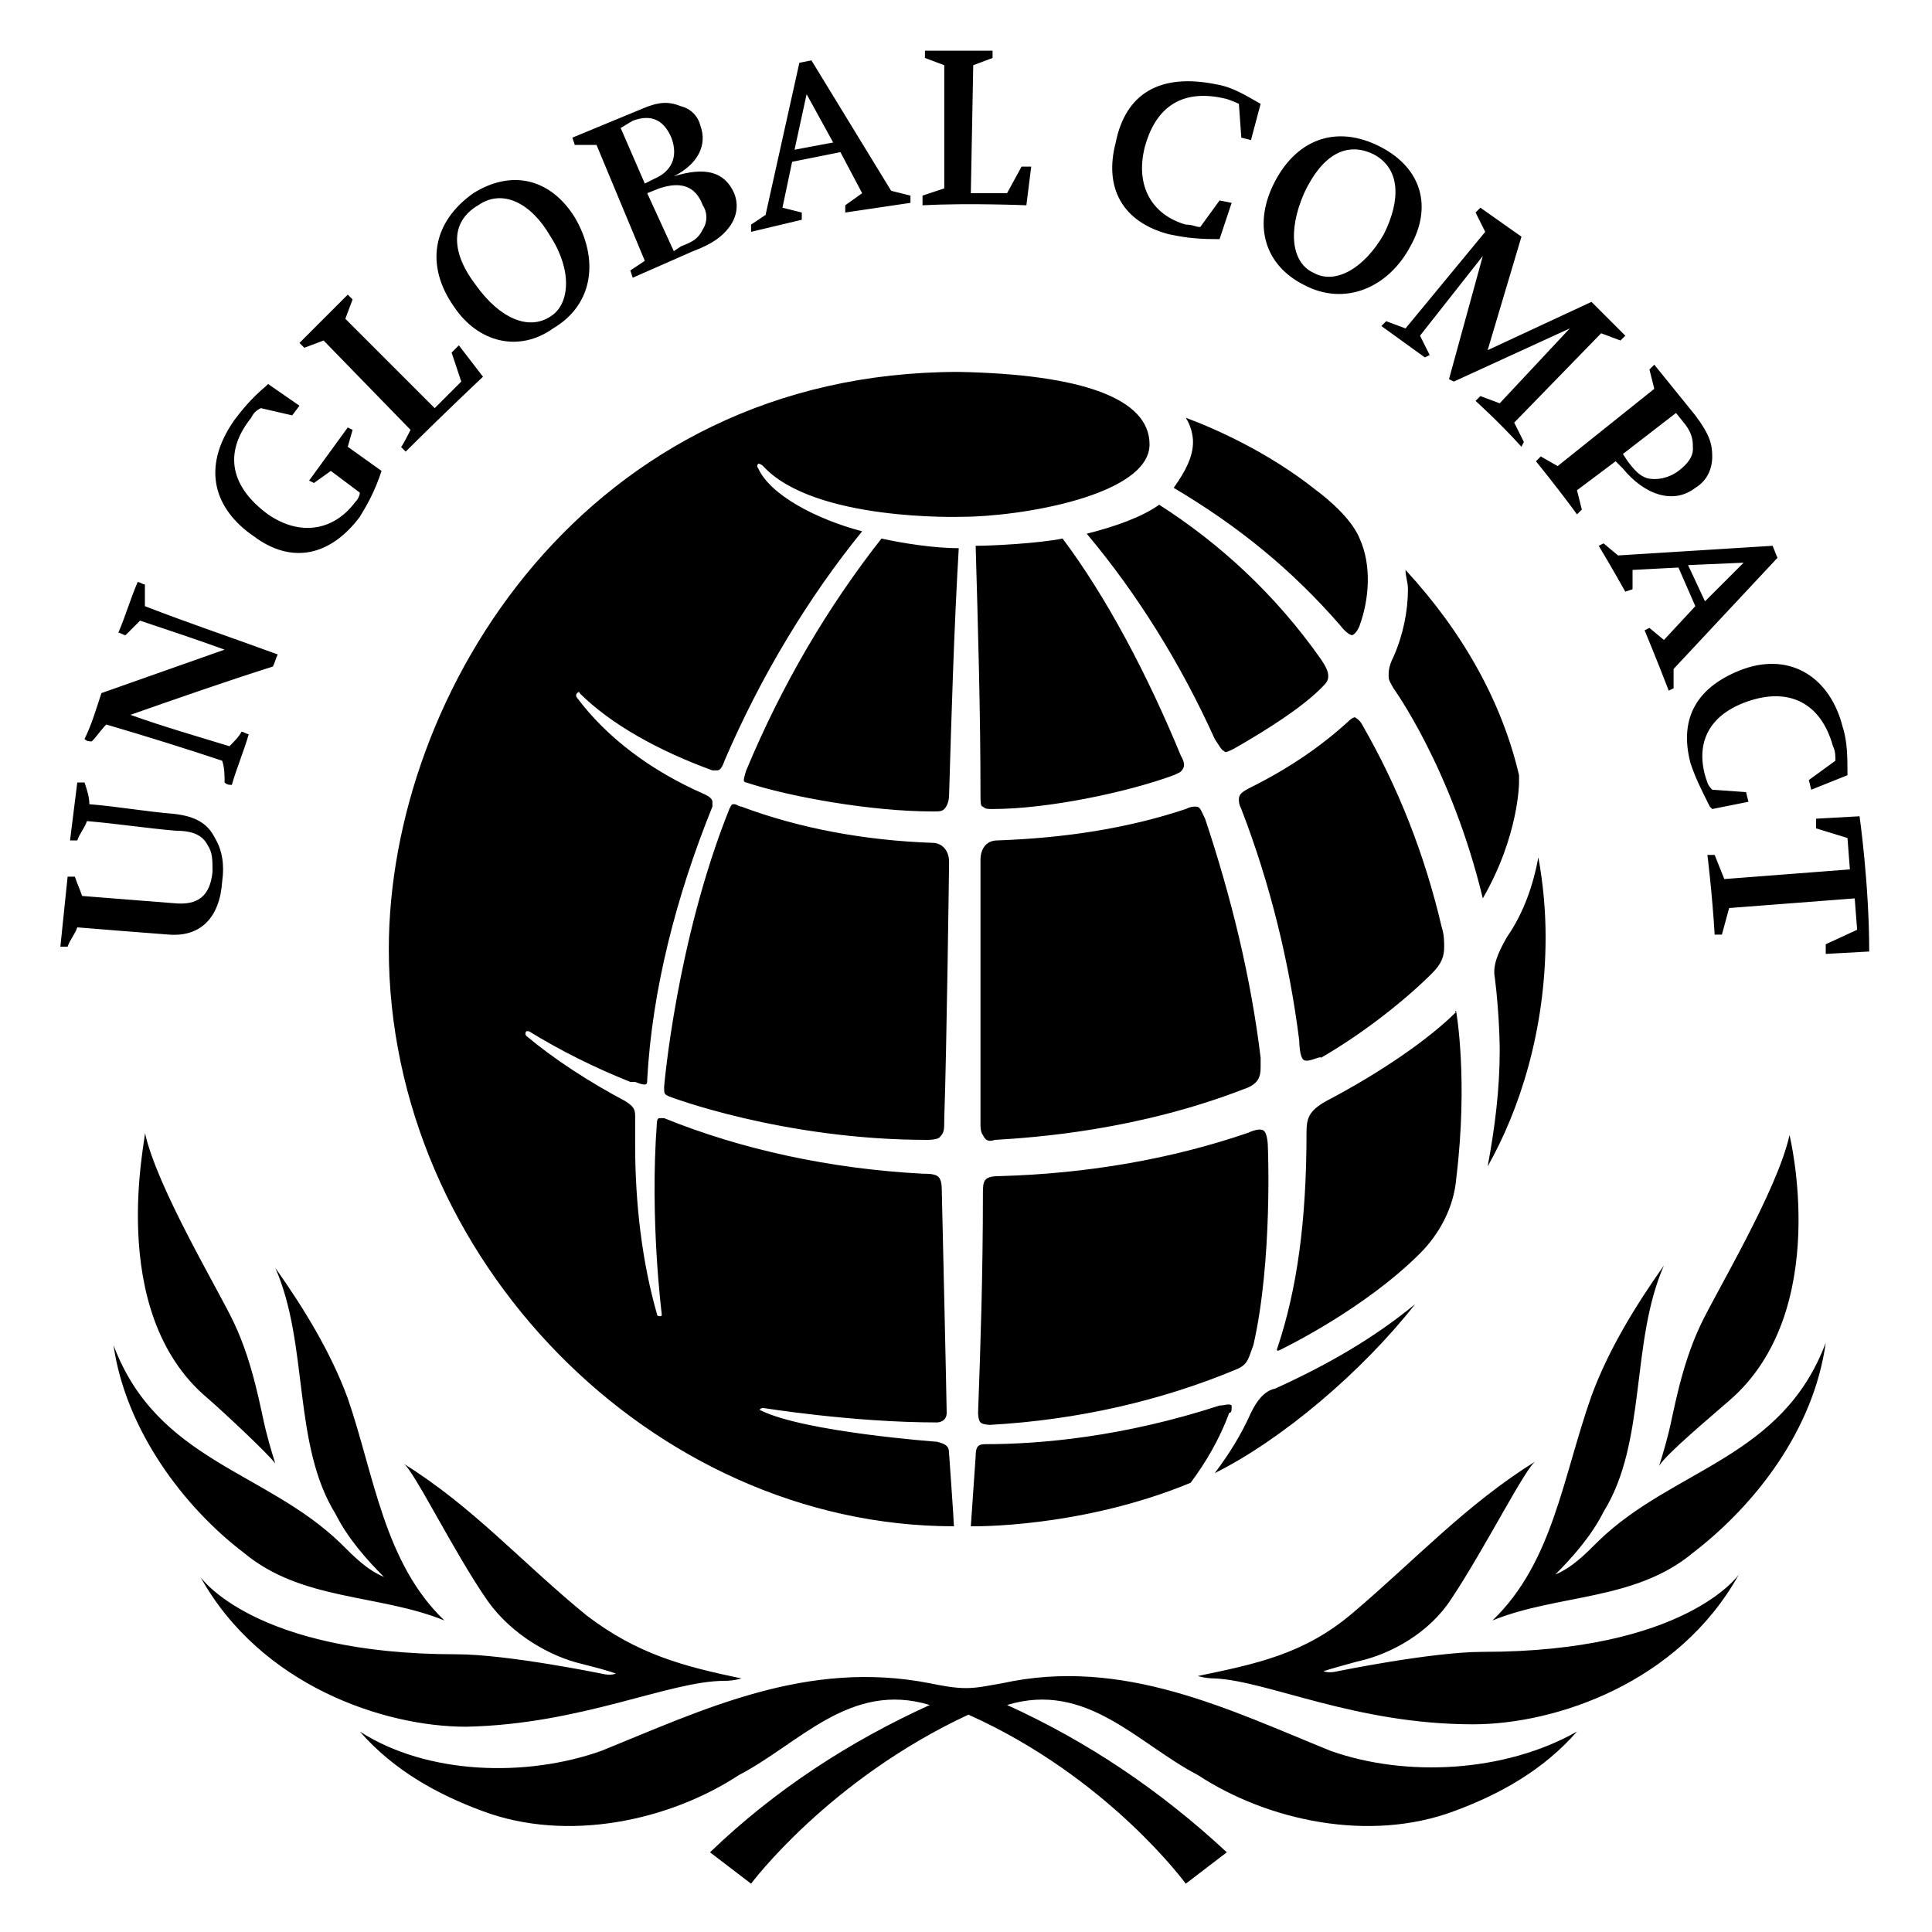 <?xml version="1.0" encoding="utf-8"?>
<!-- Generator: Adobe Illustrator 26.2.1, SVG Export Plug-In . SVG Version: 6.00 Build 0)  -->
<svg version="1.1" id="a" xmlns="http://www.w3.org/2000/svg" xmlns:xlink="http://www.w3.org/1999/xlink" x="0px" y="0px"
	 viewBox="0 0 80 80" style="enable-background:new 0 0 80 80;" xml:space="preserve">
<path d="M54,43.9c-0.2-0.1-0.2-0.8-0.2-0.8c-0.4-3.2-1.2-6.5-2.4-9.6c-0.1-0.2-0.1-0.3-0.1-0.4c0-0.2,0.1-0.3,0.5-0.5
	c1.6-0.8,2.9-1.7,4-2.7c0.2-0.2,0.3-0.2,0.3-0.2l0,0c0,0,0.2,0.1,0.3,0.3c1.5,2.6,2.6,5.4,3.3,8.4c0.1,0.3,0.1,0.6,0.1,0.8
	c0,0.4-0.1,0.7-0.5,1.1c-1,1-2.7,2.4-4.6,3.5C54.7,43.7,54.2,44,54,43.9 M52.5,47.5c0,0,0-0.6-0.2-0.7c-0.2-0.1-0.6,0.1-0.6,0.1
	c-3.2,1.1-6.7,1.7-10.3,1.8c-0.7,0-0.7,0.2-0.7,0.8c0,3.2-0.1,6.3-0.2,9c0,0,0,0.3,0.1,0.4c0.1,0.1,0.4,0.1,0.4,0.1
	c3.6-0.2,7.1-1,10.2-2.3c0.5-0.2,0.5-0.5,0.7-1C52.7,52.2,52.5,47.5,52.5,47.5 M51.1,31c1.4-0.8,2.8-1.7,3.6-2.5
	c0.2-0.2,0.3-0.3,0.3-0.5s-0.1-0.4-0.3-0.7c-1.9-2.7-4.2-4.8-6.7-6.4c-0.7,0.5-1.8,0.9-3,1.2c2.1,2.5,3.9,5.4,5.3,8.5
	c0.2,0.3,0.3,0.5,0.4,0.5C50.7,31.2,50.9,31.1,51.1,31 M48.6,32.1c0.2-0.1,0.3-0.1,0.4-0.3c0.1-0.2-0.1-0.5-0.1-0.5
	c-1.4-3.4-3.1-6.6-4.9-9c-1,0.2-2.9,0.3-3.6,0.3c0.1,3.5,0.2,6.9,0.2,10.3c0,0.3,0,0.5,0.1,0.5c0.1,0.1,0.2,0.1,0.4,0.1
	C43.4,33.5,46.7,32.8,48.6,32.1 M51,58.2L51,58.2c-0.1-0.1-0.3,0-0.5,0c-4,1.3-7.4,1.6-9.7,1.6c-0.3,0-0.4,0.1-0.4,0.5l-0.2,2.9
	c0,0,4.5,0.1,9.1-1.8c0.6-0.8,1.2-1.8,1.6-2.9C51,58.5,51,58.4,51,58.2 M60.3,41.9C60.3,41.8,60.2,41.9,60.3,41.9
	c-1.1,1.1-3.1,2.5-5.4,3.7c-0.7,0.4-0.8,0.7-0.8,1.3c0,3.7-0.4,6.5-1.2,8.9c0,0-0.1,0.2,0.1,0.1c0.2-0.1,3.5-1.7,5.8-4
	c0.8-0.8,1.4-1.9,1.5-3.1C60.8,44.7,60.3,41.9,60.3,41.9 M61.4,37.2c1.5-2.6,1.5-4.8,1.5-4.8c0-0.1,0-0.3,0-0.3
	c-0.7-3-2.3-5.9-4.7-8.5c0,0.3,0.1,0.5,0.1,0.8c0,0.9-0.2,1.9-0.6,2.8c-0.2,0.4-0.2,0.6-0.2,0.8c0,0.2,0.1,0.3,0.2,0.5
	C57.7,28.5,60.1,31.8,61.4,37.2 M26.8,44.7c0.2-3.7,1.2-7.6,2.7-11.3c0-0.1,0-0.1,0-0.2c0-0.1-0.1-0.2-0.3-0.3c-2.3-1-4.1-2.4-5.3-4
	c0,0-0.1-0.1,0-0.2c0.1-0.1,0.1,0,0.1,0c1.3,1.3,3.3,2.4,5.5,3.2c0.1,0,0.2,0,0.2,0c0.1,0,0.2-0.1,0.3-0.4c1.5-3.5,3.5-6.8,5.7-9.5
	c-1.9-0.5-3.8-1.5-4.3-2.6c0,0-0.1-0.1,0-0.2c0.1,0,0.2,0.1,0.2,0.1c2.1,2.3,8.2,2.1,8.2,2.1c2.5,0,7.8-0.9,7.8-3
	c0-1.9-2.8-2.9-7.9-3c-15.4,0-23.6,13.3-23.6,23.9c0,12.8,10.9,23.9,23.4,23.9c0-0.2-0.2-3-0.2-3c0-0.3-0.1-0.4-0.5-0.5
	c0,0-5.5-0.4-7.3-1.3c-0.1,0,0-0.1,0.1-0.1c0,0,3.7,0.6,7.2,0.6c0,0,0.4,0,0.4-0.4c0-0.4-0.2-9.1-0.2-9.1c0-0.7-0.1-0.8-0.8-0.8
	c-3.8-0.2-7.5-1-10.7-2.3c-0.1,0-0.1,0-0.2,0c-0.1,0-0.1,0.2-0.1,0.2c-0.3,4,0.2,7.9,0.2,7.9c0,0.1,0,0.1-0.1,0.1
	c-0.1,0-0.1-0.1-0.1-0.1c-0.6-2.1-0.9-4.5-0.9-7c0-0.2,0-1.2,0-1.2c0-0.3-0.1-0.4-0.4-0.6c-1.5-0.8-2.9-1.7-4.1-2.7
	c0,0-0.1-0.1,0-0.2c0.1,0,0.1,0,0.1,0c1.3,0.8,2.7,1.5,4.2,2.1h0.2C26.8,45,26.8,44.9,26.8,44.7 M56.3,25.9c0.4-1.1,0.5-2.5,0-3.6
	c-0.4-1-1.8-2-1.8-2c-2-1.6-4.3-2.6-5.4-3c0.2,0.3,0.3,0.7,0.3,1c0,0.6-0.3,1.2-0.8,1.9c2.7,1.6,4.9,3.4,6.9,5.7
	c0,0,0.3,0.4,0.5,0.4C56.2,26.2,56.3,25.9,56.3,25.9 M62.1,43.5c0,1.6-0.2,3.2-0.5,4.8c1.3-2.3,2.4-5.6,2.4-9.5
	c0-1.1-0.1-2.2-0.3-3.3c-0.2,1.1-0.6,2.3-1.3,3.3c-0.4,0.7-0.6,1.2-0.5,1.7C62.1,42.1,62.1,43.5,62.1,43.5 M51.8,58.5
	c-0.4,0.9-0.9,1.7-1.5,2.5c2.8-1.4,6.1-4.2,8.3-7c-1.7,1.4-3.6,2.5-5.8,3.5C52.3,57.6,52,58.1,51.8,58.5 M39.3,35.7
	c0-0.5-0.3-0.8-0.7-0.8c-2.8-0.1-5.5-0.6-7.9-1.5c-0.1,0-0.2-0.1-0.3-0.1c-0.1,0-0.1,0-0.2,0.2c-2.2,5.5-2.7,11.5-2.7,11.5
	c0,0.3,0,0.3,0.2,0.4c0,0,4.7,1.8,10.7,1.8c0,0,0.4,0,0.5-0.1c0.2-0.2,0.2-0.3,0.2-0.8C39.2,43.5,39.3,35.7,39.3,35.7 M30.9,31.9
	c-0.1,0.3-0.1,0.4-0.1,0.4c0,0.1,0.1,0.1,0.1,0.1c1.8,0.6,5.2,1.2,7.7,1.2c0.3,0,0.4,0,0.5-0.1s0.2-0.3,0.2-0.6
	c0.1-3.3,0.2-6.8,0.4-10.2c-1,0-2.3-0.2-3.2-0.4C34.3,25.1,32.4,28.3,30.9,31.9 M41.2,47.2c1.7-0.1,5.9-0.4,10.3-2.1
	c0.6-0.2,0.7-0.5,0.7-0.9c0-0.1,0-0.2,0-0.4c-0.4-3.3-1.2-6.6-2.3-9.9c-0.2-0.4-0.2-0.5-0.4-0.5c-0.1,0-0.2,0-0.4,0.1
	c-2.4,0.8-5,1.2-7.8,1.3c-0.5,0-0.7,0.4-0.7,0.8c0,1.7,0,4.4,0,8c0,0.9,0,2.1,0,3c0,0,0,0.3,0.1,0.4C40.8,47.2,40.9,47.3,41.2,47.2
	 M4.7,55.7c1.8,4.8,6.3,5.2,9.4,8.2c0.6,0.6,1.1,1.1,1.8,1.4l0,0c-0.7-0.7-1.5-1.6-2-2.6c-1.8-2.9-1.1-7-2.5-10.2
	c1.2,1.7,2.3,3.5,3,5.4c1.1,3.2,1.5,6.8,4,9.2c-2.7-1.1-5.9-0.8-8.3-2.8C7.6,62.4,5.2,59.2,4.7,55.7 M30,69.6c0.4,0,0.7-0.1,0.7-0.1
	c-2.4-0.5-4.3-1-6.4-2.6c-2.7-2.2-4.7-4.5-7.6-6.3c0.4,0.2,2.1,3.7,3.5,5.7c1,1.4,2.6,2.3,3.9,2.6c1.2,0.3,1.4,0.4,1.4,0.4
	s-0.2,0.1-0.6,0c0,0-3.9-0.8-6-0.8c-8.4,0-10.6-3.2-10.6-3.2c2.5,4.5,7.6,6.2,11,6.2C24.1,71.4,27.7,69.6,30,69.6 M61,71.4
	c3.4,0,8.5-1.7,11-6.2c0,0-2.2,3.2-10.6,3.2c-2.1,0-6,0.8-6,0.8c-0.4,0.1-0.6,0-0.6,0s0.3-0.1,1.4-0.4c1.4-0.3,3-1.2,3.9-2.6
	c1.4-2.1,3.1-5.5,3.5-5.7c-2.9,1.8-5,4.1-7.6,6.3c-2,1.7-4,2.1-6.4,2.6c0,0,0.3,0.1,0.7,0.1C52.5,69.6,56.1,71.4,61,71.4 M8.6,57.9
	c0.8,0.7,2.5,2.3,2.8,2.7c0,0-0.2-0.6-0.4-1.4c-0.2-0.8-0.5-2.7-1.3-4.4c-0.6-1.3-3.2-5.6-3.7-7.9C6.1,46.9,4.3,54.3,8.6,57.9
	 M61.8,67.1c2.7-1.1,5.9-0.8,8.3-2.8c2.6-2,5-5.1,5.5-8.7c-1.8,4.8-6.3,5.2-9.4,8.2c-0.6,0.6-1.1,1.1-1.8,1.4l0,0
	c0.7-0.7,1.5-1.6,2-2.6c1.8-2.9,1.1-7,2.5-10.2c-1.2,1.7-2.3,3.5-3,5.4C64.7,61.2,64.3,64.7,61.8,67.1 M55.1,72.5
	c-4.2-1.7-8.6-3.9-13.6-2.8c-0.6,0.1-1,0.2-1.5,0.2s-1-0.1-1.5-0.2c-5.1-1-9.4,1.1-13.6,2.8c-3.1,1.1-7.2,1-10-0.8
	c1.4,1.6,3.2,2.6,5.1,3.3c3.5,1.3,7.7,0.4,10.6-1.5c2.5-1.3,4.6-3.9,7.9-2.9c-3.3,1.5-6.4,3.5-9.1,6.1l1.7,1.3c0,0,3.2-4.3,9-7
	c5.8,2.6,9,7,9,7l1.7-1.3c-2.8-2.6-5.8-4.6-9.1-6.1c3.3-1,5.4,1.6,7.9,2.9c2.9,1.9,7.1,2.8,10.6,1.5c1.9-0.7,3.7-1.7,5.1-3.3
	C62.3,73.4,58.2,73.6,55.1,72.5 M71.6,58c4.3-3.7,2.5-11,2.5-11c-0.5,2.3-3.1,6.6-3.7,7.9c-0.8,1.7-1.1,3.6-1.3,4.4
	c-0.2,0.8-0.4,1.4-0.4,1.4C69,60.2,70.8,58.7,71.6,58 M3.4,37.1c1.3,0.1,2.5,0.2,3.8,0.3c1,0.1,1.5-0.3,1.6-1.3c0-0.5,0-0.8-0.2-1.1
	c-0.2-0.4-0.6-0.6-1.3-0.6c-1.2-0.1-2.5-0.3-3.7-0.4c-0.1,0.3-0.3,0.5-0.4,0.8c-0.1,0-0.2,0-0.3,0c0.1-0.8,0.2-1.6,0.3-2.4
	c0.1,0,0.2,0,0.3,0c0.1,0.3,0.2,0.6,0.2,0.9c1.2,0.1,2.3,0.3,3.5,0.4c0.9,0.1,1.4,0.4,1.7,1c0.3,0.5,0.4,1.1,0.3,1.8
	c-0.1,1.5-0.9,2.3-2.2,2.2c-1.3-0.1-2.6-0.2-3.8-0.3c-0.1,0.3-0.3,0.5-0.4,0.8c-0.1,0-0.2,0-0.3,0c0.1-1,0.2-1.9,0.3-2.9
	c0.1,0,0.2,0,0.3,0C3.2,36.6,3.3,36.8,3.4,37.1 M5.4,29.6c1.4,0.5,2.8,0.9,4.1,1.3c0.2-0.2,0.4-0.4,0.5-0.6c0.1,0,0.2,0.1,0.3,0.1
	c-0.2,0.7-0.5,1.4-0.7,2.1c-0.1,0-0.2,0-0.3-0.1c0-0.3,0-0.6-0.1-0.9C7.7,31,6.1,30.5,4.4,30c-0.2,0.2-0.4,0.5-0.6,0.7
	c-0.1,0-0.2,0-0.3-0.1C3.8,30,4,29.3,4.2,28.7c1.7-0.6,3.4-1.2,5.1-1.8c-1.1-0.4-2.3-0.8-3.5-1.2c-0.2,0.2-0.4,0.4-0.6,0.6
	c-0.1,0-0.2-0.1-0.3-0.1c0.3-0.7,0.5-1.4,0.8-2.1c0.1,0,0.2,0.1,0.3,0.1c0,0.3,0,0.6,0,0.9c1.8,0.7,3.6,1.3,5.5,2
	c-0.1,0.2-0.1,0.3-0.2,0.5C9.4,28.2,7.4,28.9,5.4,29.6 M14.4,18.5l1.4,1c-0.3,0.9-0.6,1.4-0.9,1.9c-1.2,1.6-2.8,2-4.4,0.8
	c-1.6-1.1-2.2-2.8-0.8-4.8C10,17,10.4,16.5,11,16l0.1-0.1l1.3,0.9l-0.3,0.4l-1.3-0.3c-0.2,0.1-0.3,0.2-0.4,0.4
	c-1.2,1.5-0.8,2.9,0.7,4c1.3,0.9,2.7,0.7,3.6-0.5c0.2-0.2,0.2-0.4,0.2-0.4l-1.2-0.9l-0.7,0.5l-0.2-0.1l1.6-2.2l0.2,0.1L14.4,18.5
	L14.4,18.5z M17,17.8l-3.6-3.7l-0.8,0.3l-0.2-0.2l2-2l0.2,0.2l-0.3,0.8l3.7,3.7l1.1-1.1l-0.4-1.2l0.3-0.3l1,1.3c0,0-1.6,1.5-3.2,3.1
	l-0.2-0.2C16.6,18.6,17,17.8,17,17.8z M18.8,12.7C17.6,11,17.9,9.2,19.6,8c1.6-1,3.2-0.6,4.2,1c1,1.7,0.8,3.6-0.9,4.6
	C21.5,14.6,19.8,14.2,18.8,12.7 M19.7,11.8c1,1.4,2.2,1.9,3.1,1.3c0.8-0.5,0.9-1.9,0-3.3c-0.8-1.4-2-2-3-1.3
	C18.6,9.2,18.7,10.5,19.7,11.8 M26.7,10.8l-2-4.8h-0.9l-0.1-0.3l2.9-1.2c0.7-0.3,1.1-0.3,1.6-0.1c0.4,0.1,0.7,0.4,0.8,0.8
	c0.3,0.8-0.1,1.6-1.1,2.1c1.3-0.4,2.1-0.2,2.5,0.7c0.2,0.5,0.1,1-0.2,1.4c-0.3,0.4-0.7,0.7-1.5,1l-2.5,1.1l-0.1-0.3L26.7,10.8
	L26.7,10.8z M26.7,7.6l0.4-0.2c0.7-0.3,1-0.9,0.7-1.7c-0.3-0.7-0.8-1-1.6-0.7l-0.5,0.3L26.7,7.6L26.7,7.6z M27.9,10.4l0.3-0.2
	c0.5-0.2,0.7-0.3,0.9-0.7c0.2-0.3,0.2-0.7,0-1c-0.3-0.8-0.9-1-1.8-0.7L26.8,8L27.9,10.4L27.9,10.4z M32.8,6.7l-0.4,1.9l0.8,0.2
	l0,0.3l-2.1,0.5l0-0.3l0.6-0.4l1.4-6.3l0.5-0.1l3.3,5.4l0.8,0.2l0,0.3l-2.7,0.4l0-0.3L35.7,8l-0.9-1.7L32.8,6.7L32.8,6.7z M32.9,6.2
	l1.6-0.3l-1.1-2L32.9,6.2L32.9,6.2z M39.1,7.8l0-5.1l-0.8-0.3V2.1c1.5,0,2.8,0,2.8,0v0.3l-0.8,0.3l-0.1,5.3l1.5,0l0.6-1.1h0.4
	l-0.2,1.6c0,0-2.4-0.1-4.3,0V8.1L39.1,7.8z M49.7,9.4l0.8-1.1L51,8.4l-0.5,1.5h-0.2c-0.9,0-1.4-0.1-1.9-0.2
	c-1.9-0.5-2.7-1.9-2.2-3.8c0.4-2,1.8-2.9,4.2-2.4c0.6,0.1,1.1,0.4,1.8,0.8l-0.4,1.5l-0.4-0.1l-0.1-1.4c0,0-0.2-0.1-0.5-0.2
	c-2-0.5-3,0.5-3.4,2c-0.4,1.6,0.3,2.8,1.7,3.2C49.4,9.3,49.5,9.4,49.7,9.4 M61.6,14.5l4.3-2l1.4,1.4l-0.2,0.2l-0.8-0.3l-3.6,3.7
	l0.4,0.8L63,18.5c-0.9-1-1.9-1.9-1.9-1.9l0.2-0.2l0.8,0.3l2.9-3.1l-4.8,2.2L60,15.7l1.4-5.1l-2.6,3.3l0.4,0.8L59,14.8l-1.8-1.3
	l0.2-0.2l0.8,0.3l3.3-4l-0.4-0.8l0.2-0.2l1.7,1.2L61.6,14.5L61.6,14.5z M66.9,19.1l-1.6,1.2l0.2,0.8l-0.2,0.2
	c-0.8-1.1-1.7-2.2-1.7-2.2l0.2-0.2l0.7,0.4l4-3.2l-0.2-0.8l0.2-0.2l1.7,2.1c0.6,0.8,0.7,1.2,0.7,1.7c0,0.5-0.2,1-0.7,1.3
	c-0.9,0.7-2.1,0.3-3-0.8L66.9,19.1L66.9,19.1z M67.4,19.1c0.3,0.4,0.5,0.6,0.8,0.7c0.4,0.1,0.9,0,1.3-0.3c0.4-0.3,0.6-0.6,0.6-0.9
	c0-0.3,0-0.6-0.3-1l-0.4-0.5l-2.2,1.7L67.4,19.1L67.4,19.1z M69.5,23.5l-1.9,0.1l0,0.8l-0.3,0.1c-0.5-0.9-1.1-1.9-1.1-1.9l0.2-0.1
	l0.6,0.5l6.4-0.4l0.2,0.5l-4.3,4.6l0,0.8l-0.2,0.1c-0.5-1.3-1-2.5-1-2.5l0.2-0.1l0.6,0.5l1.3-1.4L69.5,23.5L69.5,23.5z M69.9,23.4
	l0.7,1.5l1.6-1.6L69.9,23.4z M70.9,32.7l1.4,0.1l0.1,0.4l-1.5,0.3l-0.1-0.1c-0.4-0.8-0.6-1.2-0.8-1.8c-0.5-1.9,0.3-3.2,2.2-3.9
	c2-0.7,3.6,0.4,4.1,2.4c0.2,0.6,0.2,1.3,0.2,2L75,32.7l-0.1-0.4l1.1-0.8c0-0.2,0-0.4-0.1-0.6c-0.5-1.8-1.8-2.4-3.4-1.9
	c-1.6,0.5-2.3,1.6-1.9,3.1C70.7,32.4,70.7,32.5,70.9,32.7L70.9,32.7L70.9,32.7z M76.8,37.2l-5.2,0.4l-0.3,1.1h-0.3
	c-0.1-1.7-0.3-3.3-0.3-3.3h0.3l0.4,1l5.2-0.4l-0.1-1.3l-1.3-0.4l0-0.4l1.8-0.1c0,0,0.4,2.8,0.4,5.6l-1.8,0.1l0-0.4l1.3-0.6
	C76.9,38.5,76.8,37.2,76.8,37.2z M52.7,7.7c0.9-1.9,2.6-2.6,4.5-1.6c1.7,0.9,2.1,2.5,1.2,4.1c-0.9,1.7-2.7,2.5-4.4,1.6
	C52.4,11,51.9,9.4,52.7,7.7 M54,8c-0.7,1.6-0.5,2.9,0.4,3.3c0.9,0.5,2.1-0.2,2.9-1.6C58,8.3,58,7,56.9,6.4C55.7,5.8,54.7,6.5,54,8"
	/>
</svg>
